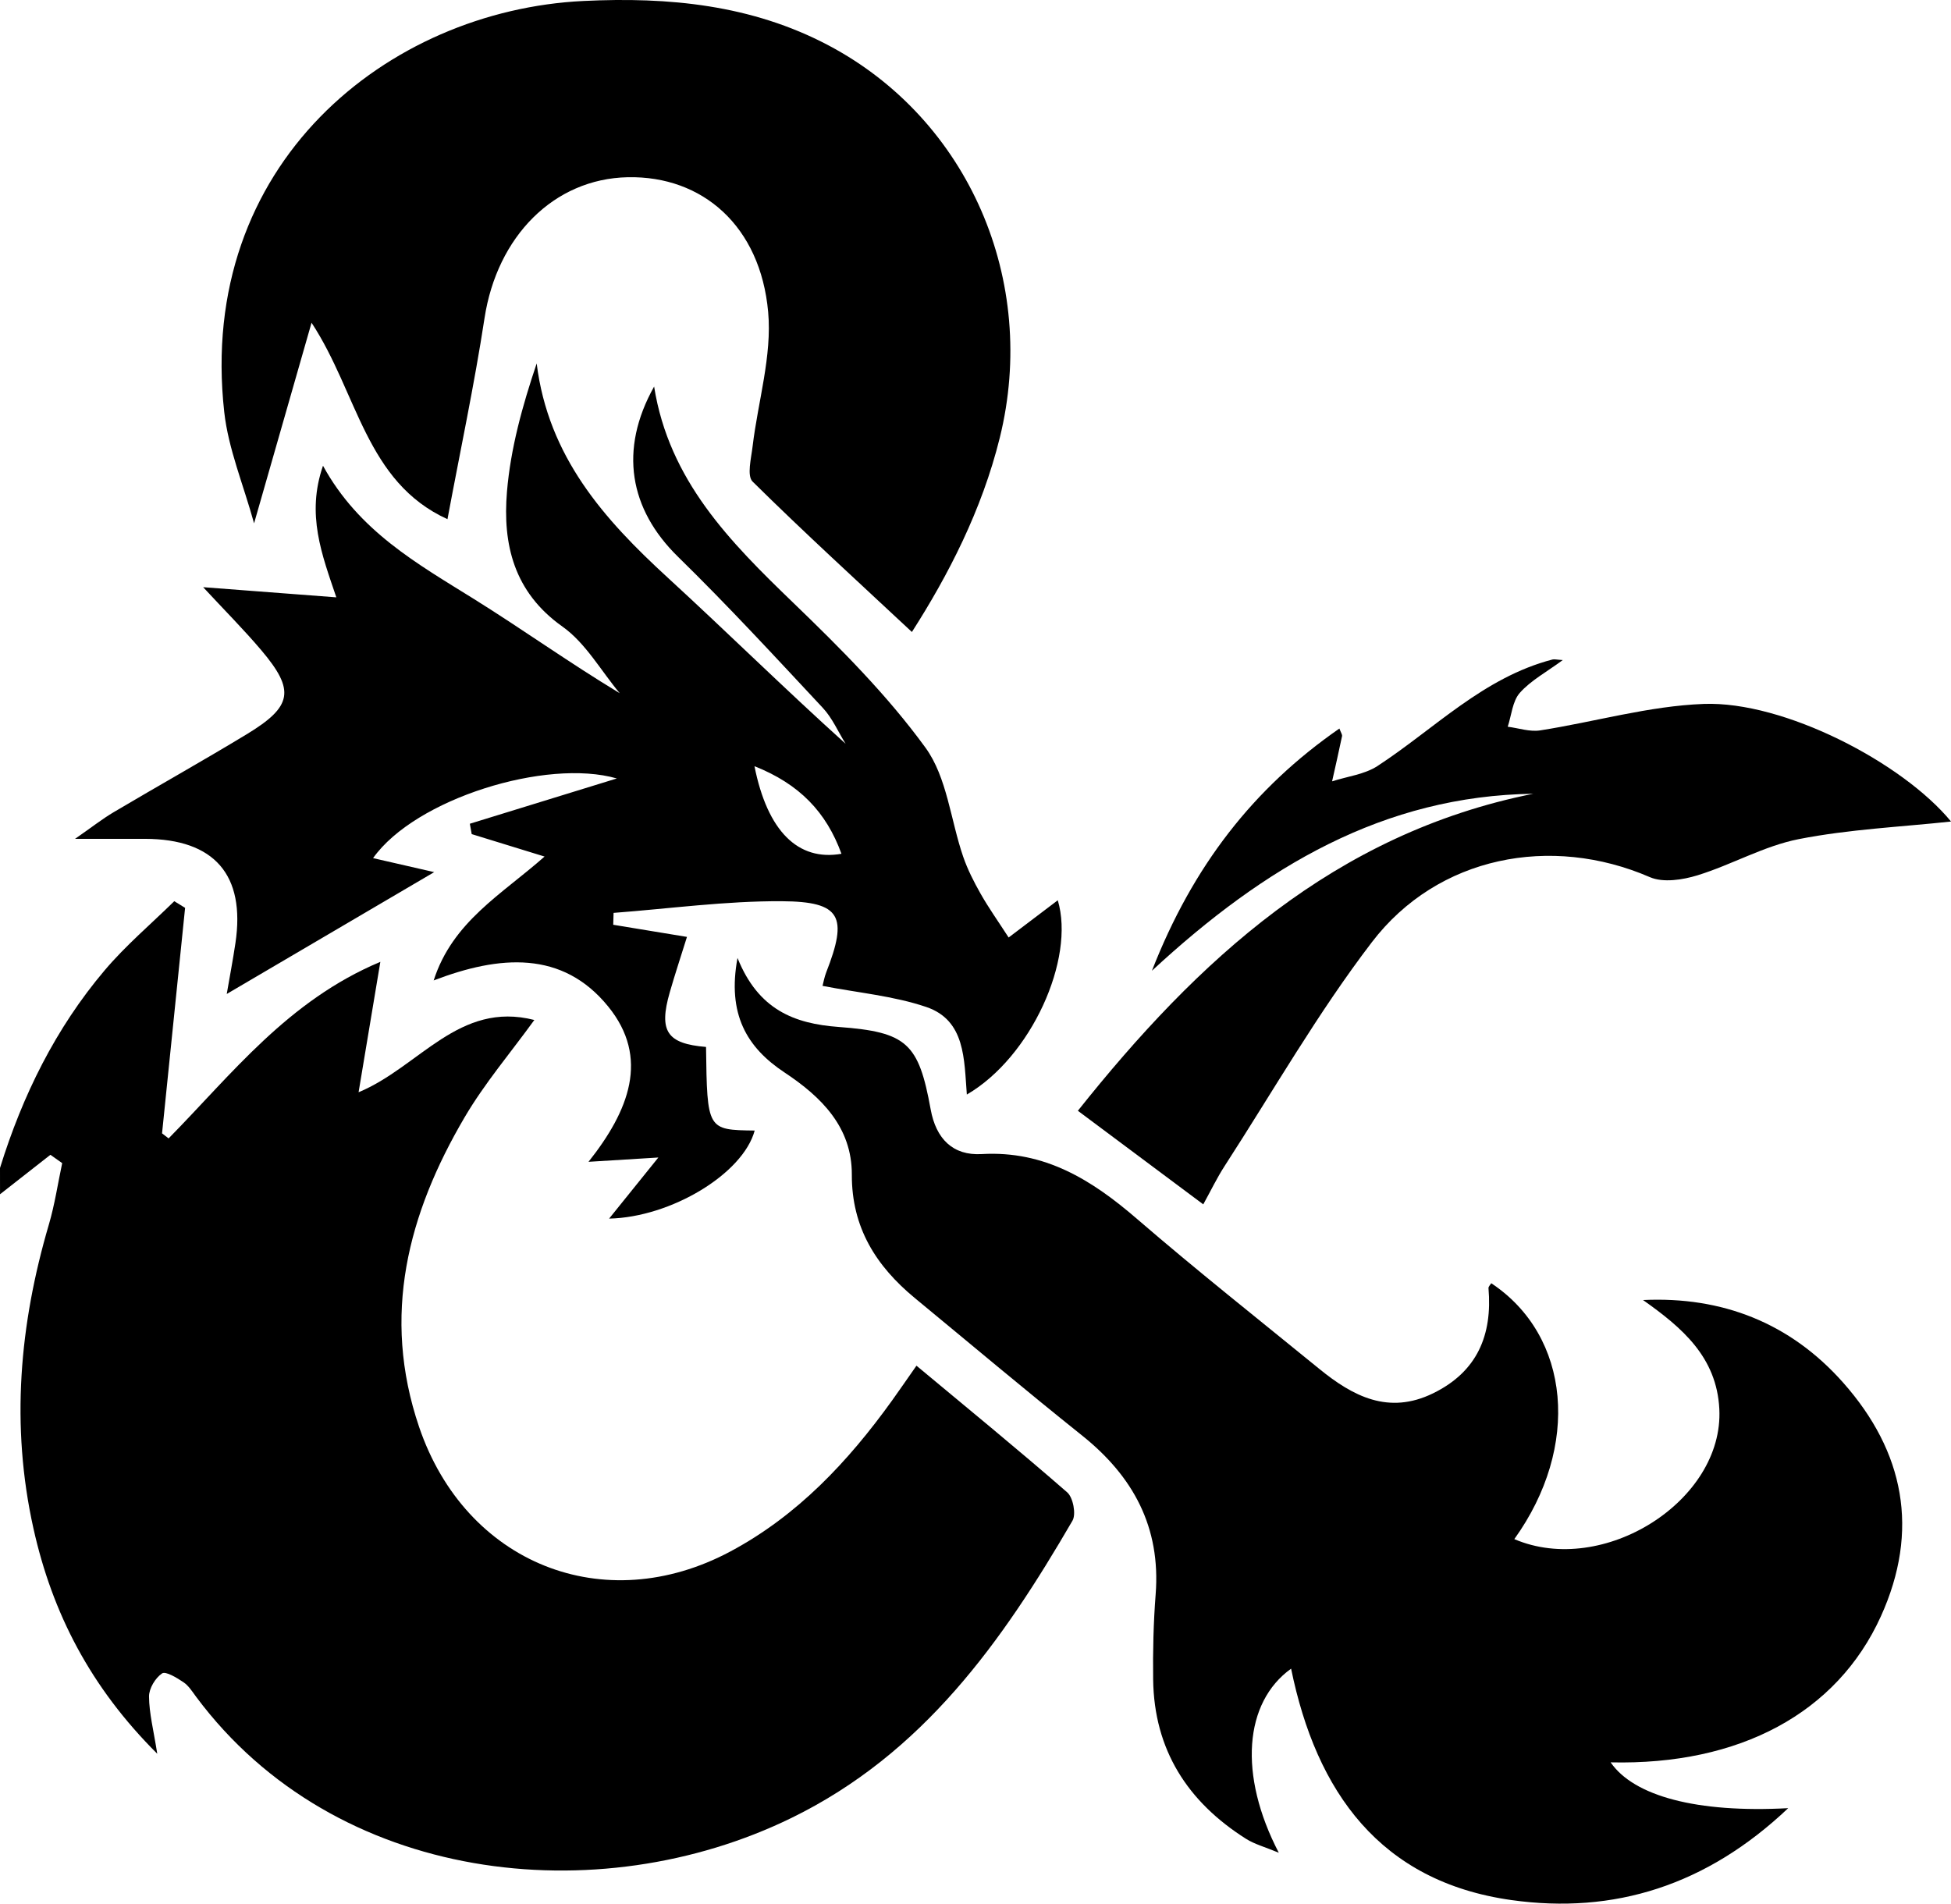 <svg xmlns="http://www.w3.org/2000/svg" viewBox="0 0 2342.29 2285.69"><g id="uAA5tL"><path d="M-219.22,834.32c26.95-87,66.68-167.62,125.64-237.32C-68.3,567.12-38,541.51-10,514l13,8L-24.67,792.74l7.87,6.07c76-77.2,143.23-165.44,254.21-212-9.08,54.43-17.24,103.31-26.13,156.58,73-30.3,120.35-109.95,211-86.76-28.4,39.23-59.65,75.91-83.7,116.83-68.12,116-100.05,238.08-54.67,371.71,55.61,163.74,221.69,231,374,149.45,80.38-43,141.12-107.79,193.7-180.92,9.14-12.72,18-25.64,29.44-42,61.36,51.12,122,100.66,181,152.11,7.06,6.17,10.87,26.2,6.3,34C983.94,1403.1,889.16,1537.39,731,1614.68c-232.41,113.56-547.4,79.17-714.58-145.2-4.68-6.29-9.1-13.51-15.37-17.72-7.91-5.31-21.32-13.52-25.71-10.57-8.08,5.41-15.71,18.1-15.64,27.7.14,20.12,5.39,40.19,9.88,68.75-80.17-79.88-126.06-168.91-148.67-270.61-27.39-123.23-16.82-244.57,18.53-364.78,7.08-24.07,10.75-49.15,16-73.76l-14.15-10-60.47,47.37Z" transform="translate(219.22 568.04)"/><path d="M666.2,582.15c25,62.19,68,78.89,121.56,82.86,82,6.08,95.93,19.57,110.35,99,6.42,35.35,26.67,55.63,61.25,53.62,75.7-4.38,132.26,31.07,186.55,77.91,71.44,61.63,145.47,120.26,218.62,179.89,40.43,33,83.31,55.55,136.75,29.44,53.1-25.93,71.31-69.9,66.52-126.25-.16-1.86,2.14-3.94,3.3-5.92,95.45,63.28,107.38,196.32,27.71,307.24,106.8,45.69,251.73-46.13,246.12-156.28-3.17-62.35-44.66-97.61-91.6-130.78,95.07-4.49,176.78,27.53,240.22,99.12,73.49,82.93,92.14,177.51,45.29,280.73-52.7,116.12-169.73,178.84-324.4,175.24,27.76,40.41,103.31,61,213.18,55-98,92.91-209.09,127.64-332.26,110.36-157.58-22.11-234.29-129.74-264.54-277.85-56.41,40.46-63.45,127.53-14.78,221-16.9-7-29.11-10.24-39.28-16.66-70.14-44.37-110.48-106.81-111.56-191.32-.44-34.06.36-68.25,3-102.21,6.22-80.54-26.79-141.59-88.47-190.87-67.58-54-133.76-109.76-200.5-164.8-46.62-38.45-76-84.68-75.78-148.23.19-57.05-36.44-93.3-80.65-122.63C677.1,689.54,653.76,649.43,666.2,582.15Z" transform="translate(219.22 568.04)"/><path d="M184.56,149.17c-17.42-51.5-36.24-99.51-16-158,43,78.51,113,117.47,180.85,159.76,58.22,36.27,114.07,76.32,175.41,113.37-22.63-27.09-40.94-60.27-68.78-80-58.41-41.4-71.92-98.8-66.61-162.09,4.35-51.79,18.42-102.76,35.66-153.87,13.9,112.1,80.85,187,157.36,257.19C653.75,190.92,722.71,258.94,796,325c-9-14.46-15.95-30.84-27.36-43.06-57.2-61.28-114.06-123-174-181.6C536.37,43.27,523.6-28,566.08-103.92,584.05,9,657.29,82.54,733.31,155.85,789.75,210.28,846,266.57,891.86,329.66c25.93,35.66,30.16,86.9,45.22,130.76,5.33,15.52,12.94,30.44,21.06,44.76,9.41,16.61,20.53,32.25,33.57,52.41l59-44.71c21.13,70.6-32,188.4-109.18,233.27C938.19,704.18,940,657,892.79,641c-39.23-13.29-81.69-17-124.5-25.33,1.11-4.18,2.15-10.45,4.42-16.24,26.27-67.08,17.86-85-53.17-85.4-67.34-.42-134.75,8.91-202.13,14q-.21,7.14-.41,14.27l88.52,14.57c-7.25,23.26-14.41,44.8-20.67,66.61-13.42,46.71-3.33,61.63,43.56,65.52,1.34,99.63,1.34,99.63,58.42,100.37-14,51.85-100.34,104.11-174.78,105.74,17.33-21.5,34.77-43.13,59.13-73.37l-83.86,5.18c48.54-61.15,73.84-124.8,23.55-186.56C456,572.86,380.73,578.76,301.43,609.14c22.74-70.77,81.7-103.2,133.13-148.75l-87.47-26.94Q346,427.24,344.86,421l176.47-54.37c-84.48-24.4-242.11,24.39-292.65,95.65l73.38,16.82L53,625.39c3.35-19.51,7.32-40.24,10.43-61.1,12.2-81.78-25.22-124.92-108.32-125.16-24.52-.07-49,0-84.22,0,20.24-14.06,32.81-24,46.46-32.06,53-31.39,106.77-61.5,159.44-93.41,55.27-33.49,58.53-52.76,17.69-101-21-24.79-44-47.83-69.8-75.68Zm502,202.73C702.14,430,738.93,466.22,791,457.07,772.84,407.08,740.54,373.29,686.56,351.9Z" transform="translate(219.22 568.04)"/><path d="M875.57,190.76c-64.18-59.94-128.93-119-191.24-180.56-7.09-7-1.66-28.08,0-42.37,6.45-53.91,23.44-108.58,18.67-161.36-9.31-103-78.76-163.58-168.57-161.72-88.73,1.83-156.88,71.08-171.94,169.16C350.12-105.3,333-25.24,318,55.33,219.75,10.55,210.28-96.15,154.81-180.55l-69,240.87C73,13.81,54.94-29,50-73.25,16.88-371.16,246.15-555.48,481.2-566.87c102.16-5,201.93,4.52,294.13,53.24C943.64-424.69,1027.62-230.87,981.09-42.5,959.51,44.82,918.94,123,875.57,190.76Z" transform="translate(219.22 568.04)"/><path d="M1621.57,385c-179.19,2.54-322.31,87-457.84,212.51,49.15-125.83,121.9-219.29,225.09-290.83,1.72,4.8,3.56,7.24,3.15,9.21-3.76,18.11-7.91,36.14-11.94,54.19,18.32-5.93,39-8.26,54.57-18.43,68.66-44.88,127.1-106.28,210-127.85,2.25-.58,4.85.21,12.39.67-19.59,14.44-38.32,24.44-51.55,39.33-8.88,10-10,26.89-14.55,40.71,13,1.64,26.43,6.35,38.84,4.42,65.61-10.24,130.69-29.32,196.46-31.79,96.35-3.61,238.77,70.46,296.92,141.19-59.84,6.47-122.23,9.25-182.83,21.14-41.68,8.18-80.34,30.71-121.41,43.4-17.9,5.53-41.36,9.18-57.34,2.25-118.5-51.36-254.62-25.42-333.75,78.1-65,85-118.52,178.7-176.79,268.77-9.17,14.18-16.52,29.55-25.62,46L1074.82,765.63C1218.43,585.22,1382.66,432.82,1621.57,385Z" transform="translate(219.22 568.04)"/></g></svg>